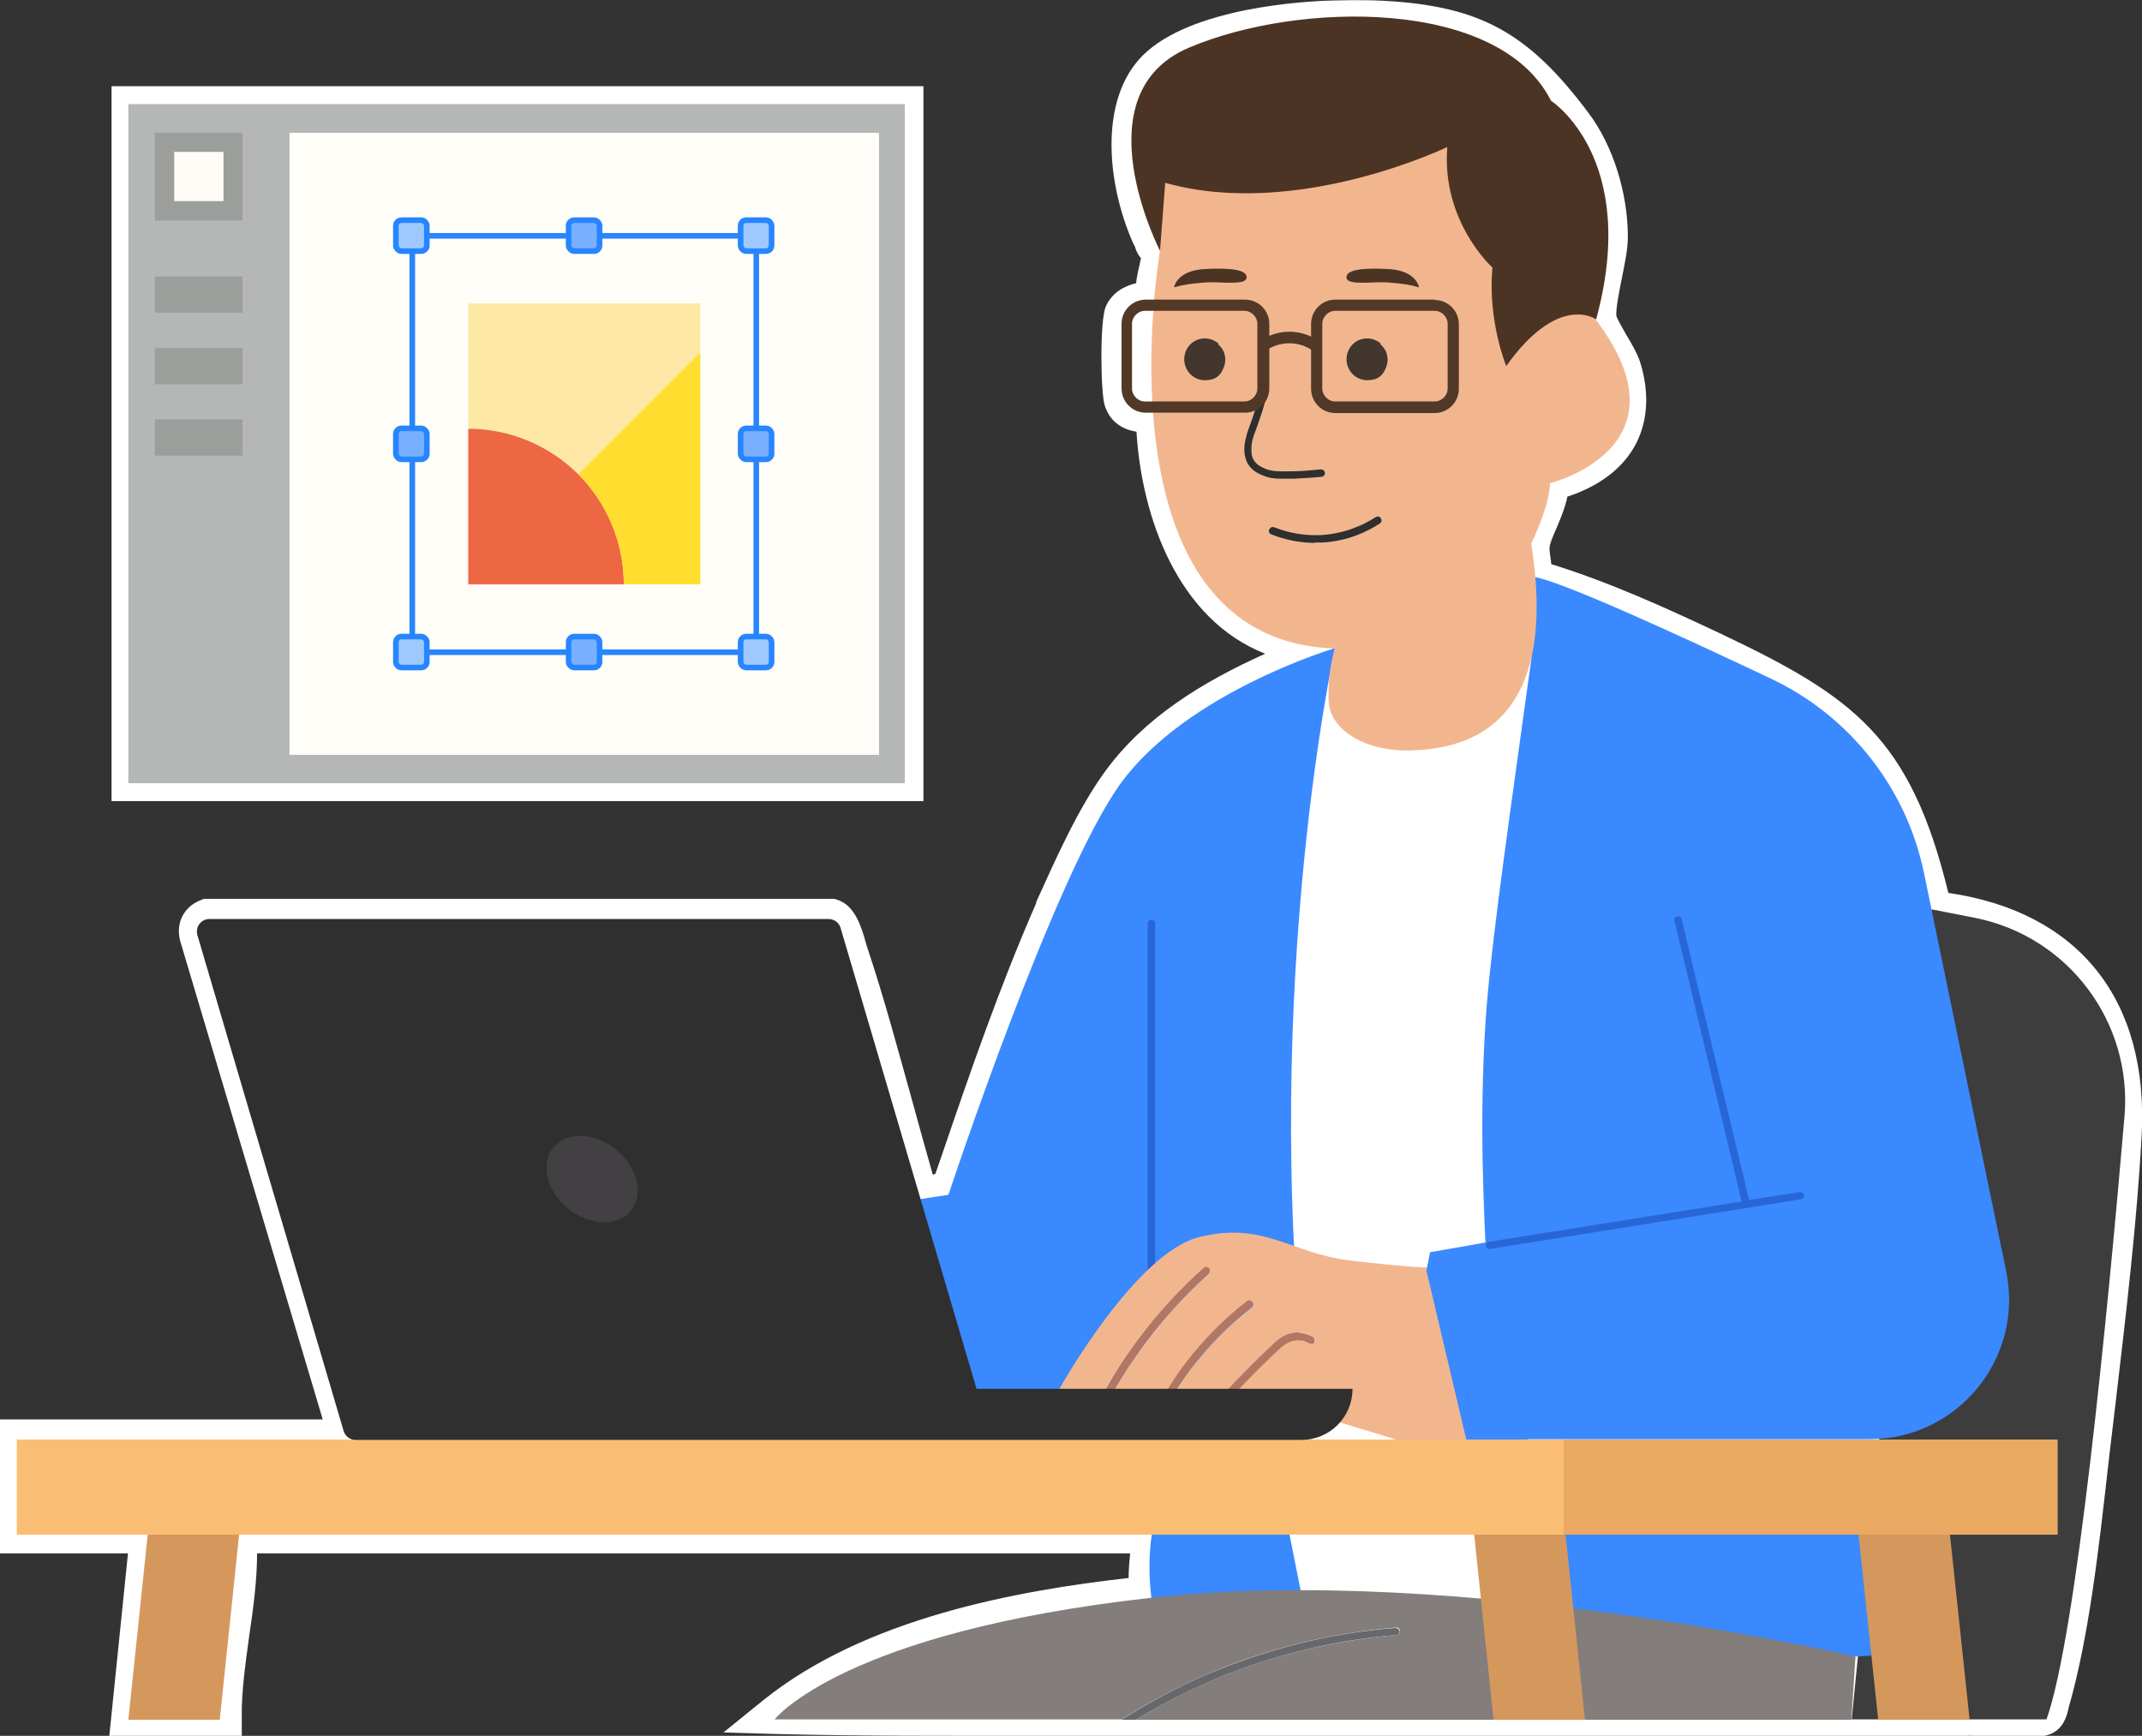 <?xml version="1.0" encoding="UTF-8"?>
<svg id="Livello_1" xmlns="http://www.w3.org/2000/svg" version="1.1" viewBox="0 0 574.1 465.2">
  <rect x="0" y="0" width="574.1" height="465.2" fill="#333333" stroke="none"/>
  <!-- Generator: Adobe Illustrator 29.0.1, SVG Export Plug-In . SVG Version: 2.1.0 Build 192)  -->
  <defs>
    <style>
      .st0 {
        fill: #79afff;
      }

      .st0, .st1, .st2 {
        stroke: #2785ff;
        stroke-miterlimit: 10;
        stroke-width: 1.5px;
      }

      .st3 {
        fill: #d5985c;
      }

      .st4 {
        fill: #3a89ff;
      }

      .st5 {
        fill: #fde8a5;
      }

      .st6 {
        fill: #837e7c;
      }

      .st7 {
        fill: #fff;
      }

      .st1 {
        fill: none;
      }

      .st8 {
        fill: #9c9e9c;
      }

      .st9 {
        fill: #2f2f2f;
      }

      .st10 {
        fill: #fffcf7;
      }

      .st11 {
        fill: #42362e;
      }

      .st12 {
        fill: #e9a962;
      }

      .st13 {
        fill: #f9be73;
      }

      .st2 {
        fill: #9dc9ff;
      }

      .st14 {
        fill: #424042;
      }

      .st15 {
        fill: #2866d8;
      }

      .st16 {
        fill: #fffdf7;
      }

      .st17 {
        fill: #4c3424;
      }

      .st18 {
        fill: #67686c;
      }

      .st19 {
        fill: #ffde30;
      }

      .st20 {
        fill: #ed6743;
      }

      .st21 {
        fill: #b37660;
      }

      .st22 {
        fill: #523826;
      }

      .st23 {
        fill: #f2b68f;
      }

      .st24 {
        fill: #3d3d3d;
      }

      .st25 {
        fill: #b5b6b6;
      }
    </style>
  </defs>
  <g>
    <g>
      <rect class="st7" x="34.9" y="28.1" width="207.6" height="181.6"/>
      <path class="st7" d="M247.6,214.7H29.9V23.1h217.6v191.6ZM39.9,204.7h197.6V33.1H39.9v171.6Z"/>
    </g>
    <g>
      <path class="st7" d="M518.1,243.6c-9.5-41.6-22.4-52.1-59.5-69.7-15.1-7.2-31.2-14.4-47.3-19.1-.2-2.8-1.1-6.1-1-8.4.3-4.7,5.6-11.7,5.1-17.4,15.3-3.6,24.4-14.2,19.5-30.3-1.3-4.3-6.4-10.3-6.7-13.7-.4-5.2,3-15.4,3-21.5,0-10.2-3.4-22.1-9.6-30.3-14.9-19.7-26-26.7-51.3-28-4.7-.3-10.2-.2-15,0-13,.5-39.1,3.9-47.4,15-8.4,11.3-5,31.2.6,43.2.7,1.5.5,3.1,2.8,2.6-.4,4.3-2.5,9.3-2,14-3,.2-7,.8-8.5,4-1,2.2-.9,20.4,0,23,1.4,4.2,5.1,3.7,8.5,3.9.4,23.2,9.6,52.6,33.9,60.4,3.9,1.2,8,1.6,12,2.5-20.3,7.9-42.2,18-55.3,36-7.1,9.7-12.9,23-17.8,34.1-10.7,24.3-19.1,49.7-27.7,74.8l-8,1.7c-6.4-21.4-11.7-43.4-18.7-64.6-.9-2.8-2.2-9.2-5-10H55.6c-2.2.8-3.1,2.8-2.5,5l39.8,133.5c-.2,0-1.6,1.1-3.4,1.1-28.2,0-56.3-.2-84.5,0v25.9c11.6,0,23.3,0,34.9,0l-5,48.9h25c-.3-14.9,4.5-31.3,4-45.9l2.4-3.1h242.1c0,5.7-1.9,10.4,0,16-33.5,3.5-74.3,11-100.8,32.4,31.2.9,62.6.5,93.8.5,1,0,2,0,3,0,31.6,0,63.2,0,94.8,0,8.3,0,16.7,0,25,0,23.9,0,47.9,0,71.9,0,2.3,0,4.7,0,7,0,8,0,16,0,24,0,4.4,0,17.3.9,20.3-.1,1.6-.5,1.8-2.5,2.2-3.8,6.1-21.1,8.8-50.2,11.4-72.4,3-25.5,6.6-54.4,8-79.8,1.9-34.9-16.1-56.6-50.9-60.4Z"/>
      <path class="st7" d="M541.2,465.5c-2.4,0-5.3,0-8.6-.2-2.2,0-4.3-.2-5.5-.1-4.6,0-9.3,0-13.8,0-3.4,0-6.8,0-10.2,0-1.2,0-2.5,0-3.7,0-1.1,0-2.2,0-3.3,0-14.1,0-28.5,0-42.4,0-9.8,0-19.7,0-29.5,0-4.2,0-8.5,0-12.8,0-4.1,0-8.1,0-12.2,0-29.5,0-60.5,0-94.8,0h-3c-8.1,0-16.1,0-24.2,0-22.9,0-46.5.1-69.8-.5l-13.5-.4,10.5-8.5c27.3-22.1,68-29.5,98.1-32.9,0-2.4.2-4.5.4-6.6H68.9c0,7.2-1,14.7-2.1,22.1-1,7.3-2.1,14.9-2,21.7v5.1c0,0-35.5,0-35.5,0l5-48.9c-4.3,0-8.6,0-12.8,0-5.5,0-11.1,0-16.6,0H0v-35.9h5c16.1,0,32.4,0,48.2,0,11.1,0,22.2,0,33.3,0l-38.2-128.2c-1.3-4.8,1-9.3,5.6-11l.8-.3h168.9s.7.2.7.2c4.9,1.5,6.6,7.4,7.8,11.7.2.6.3,1.1.5,1.6,4.3,12.9,7.9,26.3,11.5,39.2,1.9,7,3.9,14.1,5.9,21.2l.7-.2,1.8-5.2c7.6-22.3,15.6-45.4,25.2-67.3v-.3c5-11,11-24.7,18.3-34.8,10.6-14.7,26.4-24.3,43.1-31.8-23.4-9.2-33.1-36.5-34.5-59.5-3.1-.5-6.9-2.1-8.5-7-1.1-3.3-1.4-22.9.3-26.6,1.7-3.8,5.1-5.5,8.1-6.2.2-2,.7-3.9,1.1-5.7,0-.4.2-.7.2-1-.6-.7-1.2-1.7-1.6-3,0-.1,0-.3-.2-.4-6.6-14.3-9.5-35.6,0-48.3C314.6,3,345.8.6,355.2.2c3.2-.1,9.6-.3,15.5,0,25.9,1.4,38.8,8.4,55,30,6.6,8.7,10.6,21.5,10.6,33.3,0,3.4-.9,7.5-1.7,11.5-.7,3.5-1.5,7.6-1.4,9.6.2.8,1.7,3.4,2.6,5,1.5,2.5,3.1,5.2,3.9,7.8,2.5,8.3,1.9,16.1-1.7,22.4-3.5,6.1-9.7,10.6-17.9,13.3-.6,2.9-1.8,5.8-2.9,8.4-.9,2-1.9,4.3-1.9,5.5,0,.7.2,2.2.4,3.4,0,.2,0,.5.1.8,15.2,4.7,30.5,11.6,44.9,18.4,36.1,17.1,51.3,27.9,61.5,69.7,35,5.1,53.8,28.7,51.8,65.1-1.2,22.8-4.3,48.8-7,71.8l-1,8.4c-.4,3-.7,6.1-1.1,9.4-2.4,21.2-5.1,45.2-10.5,63.8,0,.2,0,.3-.1.5-.4,1.6-1.3,5.3-5.2,6.6-1.6.6-4.3.7-7.8.7ZM527.4,455.2c1.4,0,3.3,0,5.5.1,3,.1,8.8.3,11.6.1,0-.2.1-.4.2-.6,5.2-17.8,7.9-41.4,10.2-62.2.4-3.2.7-6.4,1.1-9.4l1-8.4c2.7-22.8,5.7-48.6,7-71.1,1.8-32.6-14.3-51.6-46.4-55.1l-3.5-.4-.8-3.5c-8.9-38.9-19.5-48.6-56.8-66.3-15-7.1-30.9-14.3-46.5-18.8l-3.4-1-.2-3.5c0-.9-.2-2.1-.4-3.2-.3-1.9-.6-3.9-.5-5.8.2-2.9,1.4-5.8,2.7-8.8,1.2-2.8,2.6-5.9,2.4-7.9l-.4-4.3,4.2-1c7.2-1.7,12.5-5,15.1-9.5,2.3-3.9,2.5-8.8.8-14.5-.4-1.4-1.7-3.6-2.9-5.5-1.9-3.2-3.8-6.3-4-9.3-.3-3.4.6-7.8,1.5-12.4.7-3.5,1.5-7.1,1.5-9.5,0-9.6-3.4-20.3-8.6-27.3-14.5-19.2-24.7-24.8-47.6-26-5.5-.3-11.4-.1-14.5,0-17.4.7-37.6,5-43.5,13-6.5,8.8-4.5,25.7.8,37.5l4.2-.8-.6,6.7c-.2,1.9-.6,3.9-1.1,5.7-.6,2.6-1.2,5.1-.9,7.2l.6,5.1-5.2.4c-3.1.3-4,.7-4.2,1-.5,3.3-.5,16.9,0,19.6,0,0,0,0,0,0,.5.2,1.7.2,2.6.2.5,0,1,0,1.5,0l4.6.3v4.6c.4,21.3,8.6,48.7,30.5,55.7,2.1.7,4.4,1.1,6.8,1.5,1.5.3,3.1.5,4.7.9l16,3.6-15.3,6c-20.4,7.9-40.9,17.6-53.1,34.3-6.7,9.2-12.4,22.3-17.1,32.9v.3c-9.6,21.6-17.5,44.4-25,66.5l-3.6,10.6-15.3,3.2-1.3-4.4c-2.6-8.5-5-17.3-7.3-25.8-3.5-12.8-7.2-26-11.4-38.7-.2-.5-.4-1.2-.6-1.9-.3-1.1-1-3.4-1.6-4.6H58.3s41.2,138.5,41.2,138.5h-5.5c-1.1.5-2.6,1.1-4.5,1.1-12.1,0-24.2,0-36.3,0-14.2,0-28.8,0-43.2,0v16c3.8,0,7.7,0,11.5,0,6,0,12.3,0,18.4,0h5.5s-5,48.9-5,48.9h14.5c.3-6.1,1.1-12.2,2-18.2,1.1-8,2.2-15.5,1.9-22.5v-1.8c0,0,5-6.4,5-6.4h249.6c0,0,0,5.1,0,5.1,0,2.2-.3,4.2-.5,6-.4,3.1-.7,5.6.2,8.3l2,5.9-6.3.7c-25,2.6-59.4,7.8-85.6,22.8,18,.3,36.2.2,53.9.2,8.1,0,16.2,0,24.2,0h3c34.4,0,65.4,0,94.8,0,4.1,0,8.1,0,12.2,0,4.3,0,8.5,0,12.7,0,9.8,0,19.7,0,29.5,0,13.9,0,28.2,0,42.4,0,1.1,0,2.2,0,3.3,0,1.2,0,2.4,0,3.7,0,3.4,0,6.8,0,10.3,0,4.5,0,9.1,0,13.7,0,.1,0,.3,0,.4,0ZM305.8,105.7h0Z"/>
    </g>
  </g>
  <path class="st24" d="M517.7,243.7l11.7,2.3c25,5,42.2,28,40,53.3-4.6,53.6-12.9,139.2-20.9,161.5h-52.2l21.4-217.2h0Z"/>
  <g>
    <rect class="st25" x="34.4" y="27.9" width="208.1" height="182"/>
    <rect class="st16" x="77.6" y="35.6" width="158" height="166.7"/>
    <rect class="st1" x="110.5" y="63.2" width="92.2" height="111.6"/>
    <rect class="st2" x="106.1" y="59" width="8.3" height="8.3" rx="1.5" ry="1.5"/>
    <rect class="st0" x="152.4" y="59" width="8.3" height="8.3" rx="1.5" ry="1.5"/>
    <rect class="st2" x="198.5" y="59" width="8.3" height="8.3" rx="1.5" ry="1.5"/>
    <rect class="st2" x="106.1" y="170.6" width="8.3" height="8.3" rx="1.5" ry="1.5"/>
    <rect class="st0" x="152.4" y="170.6" width="8.3" height="8.3" rx="1.5" ry="1.5"/>
    <rect class="st2" x="198.5" y="170.6" width="8.3" height="8.3" rx="1.5" ry="1.5"/>
    <rect class="st0" x="106.1" y="114.8" width="8.3" height="8.3" rx="1.5" ry="1.5"/>
    <rect class="st0" x="198.5" y="114.8" width="8.3" height="8.3" rx="1.5" ry="1.5"/>
    <rect class="st8" x="41.5" y="35.6" width="23.5" height="23.5"/>
    <rect class="st8" x="41.5" y="74.1" width="23.5" height="9.7"/>
    <rect class="st8" x="41.5" y="93.3" width="23.5" height="9.7"/>
    <rect class="st8" x="41.5" y="112.4" width="23.5" height="9.7"/>
    <rect class="st10" x="46.7" y="40.7" width="13.2" height="13.2"/>
    <path class="st5" d="M187.7,81.3v13.1l-32.7,32.7h0c-7.6-7.6-18-12.2-29.5-12.2v-33.6s62.2,0,62.2,0Z"/>
    <path class="st20" d="M167.2,156.6h-41.7v-41.7c11.5,0,21.9,4.7,29.5,12.2h0c7.5,7.5,12.2,18,12.2,29.5Z"/>
    <path class="st19" d="M187.7,94.4v62.2h-20.5c0-11.5-4.7-21.9-12.2-29.5,0,0,32.7-32.7,32.7-32.7Z"/>
  </g>
  <g>
    <polygon class="st7" points="344.7 406.3 348.7 426.7 398.2 426.7 395.9 405 344.7 406.3"/>
    <path class="st4" d="M357.8,173.7s-39.5,11.7-57.4,36.2c-17.8,24.5-46.2,110.3-46.2,110.3l-13,2,16.1,51.6h97l47.2,11.9h99.6c23.7,0,41.4-21.8,36.6-45l-22-106.6c-4.7-22.9-19.9-42.2-41-52.2-24.7-11.7-55.3-25.7-63.1-27.2l-53.8,18.9h0Z"/>
    <path class="st4" d="M309.6,407.1s-2.6,8.2-1,21.2l40.1-1.5-4.6-23.2-34.5,3.6h0Z"/>
    <path class="st4" d="M417.1,407.3l5,28.1s53.6,10.6,79.4,8.3v-36.5h-84.4Z"/>
    <path class="st7" d="M357.8,173.7s-21.6,98.4-6.3,211.8l50.1.3c-1-10.3-2.1-24.2-2.9-40.7-1.2-24.1-2.1-43.9-.7-68.8,1-17.7,4.5-42.6,11.4-92.3.5-3.4.9-6.2,1.1-8-17.6-.8-35.1-1.6-52.7-2.3h0Z"/>
    <path class="st23" d="M309.1,41.5l1.8,25.8s-18.1,104.3,46.9,106.5c0,0-2,5.8-1.7,14s10.5,13.8,22.5,13.3,39.9-4.3,31.8-55.4c0,0,5.1-10.5,5-16.2,0,0,38.3-9.4,12.4-43.7l-3.3-11.9-24.6-8.7-9.5-28.9-48.6,10.6-32.7-5.4h0Z"/>
    <path class="st17" d="M310.9,67.2s-21.6-41.9,7.7-54.4,83.2-13.4,97.1,14.2c0,0,23.9,15.3,12.1,58.6,0,0-10-7.3-24.1,12.5,0,0-5-12.1-3.7-26.4,0,0-13.7-12.3-12.1-32.3,0,0-40.3,19.5-75.6,9.6l-1.4,18.3h0Z"/>
    <path class="st9" d="M352.5,145.5c-4,0-8-.8-11.8-2.3-.5-.2-.8-.8-.5-1.3.2-.5.8-.8,1.3-.6,4,1.6,8.3,2.3,12.6,2.1,6.5-.4,11.5-2.8,14.6-4.8.5-.3,1.1-.2,1.4.3s.2,1.1-.3,1.4c-3.2,2.1-8.6,4.8-15.6,5.1h-1.7Z"/>
    <path class="st17" d="M314.7,76.9s.7-4.4,8.2-4.8,11.5.3,11.2,2.4-7.3.9-11.1,1.2-5.9.6-8.3,1.3h0Z"/>
    <path class="st17" d="M380.3,76.9s-.7-4.4-8.2-4.8-11.5.3-11.2,2.4,7.3.9,11.1,1.2,5.9.6,8.3,1.3h0Z"/>
    <path class="st11" d="M326.6,92.1c-1-.9-2.3-1.4-3.7-1.4-3.1,0-5.5,2.5-5.5,5.6s2.5,5.6,5.5,5.6,4.2-1.3,5-3.2c.3-.7.5-1.5.5-2.3,0-1.7-.7-3.1-1.9-4.1v-.2Z"/>
    <path class="st11" d="M370.1,92.1c-1-.9-2.3-1.4-3.7-1.4-3.1,0-5.5,2.5-5.5,5.6s2.5,5.6,5.5,5.6,4.2-1.3,5-3.2c.3-.7.5-1.5.5-2.3,0-1.7-.7-3.1-1.9-4.1v-.2Z"/>
    <path class="st9" d="M343.9,128.3c-2.4,0-3.8-.2-5.2-.8-1.1-.4-3-1.2-4.2-3.1-.6-1-1-2.4-1-4s.5-3.8,1.3-5.9l.3-.8c1.1-3.1,2-5.7,2.5-8.4.3-1.9.4-3.8.2-5.8,0-.6.4-1,.9-1.1.6,0,1,.4,1.1.9.2,2.1,0,4.2-.3,6.3-.5,2.9-1.5,5.6-2.6,8.8l-.3.8c-.8,2.1-1.2,3.3-1.2,5.2s.3,2.3.7,3c.9,1.4,2.3,1.9,3.2,2.3,1.6.6,3.2.7,7.3.6,2.4,0,4.9-.3,7.4-.5.6,0,1,.3,1.1.9s-.4,1-.9,1.1c-2.5.2-5,.4-7.5.5h-3,.2Z"/>
    <path class="st15" d="M308.6,246.5c-.5,0-1,.4-1,1v96c0,.5.5,1,1,1s1-.5,1-1v-96c0-.6-.5-1-1-1h0Z"/>
    <path class="st22" d="M384.5,80.3h-26.6c-3.6,0-6.5,2.9-6.5,6.5v3.4c-1.5-.7-3.5-1.3-5.8-1.3h0c-2.1,0-4,.5-5.4,1.1v-3.2c0-3.6-2.9-6.5-6.5-6.5h-26.6c-3.6,0-6.5,2.9-6.5,6.5v17.3c0,3.6,2.9,6.5,6.5,6.5h26.6c3.6,0,6.5-2.9,6.5-6.5v-10.7c1.2-.7,3.1-1.4,5.4-1.4h0c2.6,0,4.6.9,5.8,1.7v10.5c0,3.6,2.9,6.5,6.5,6.5h26.6c3.6,0,6.5-2.9,6.5-6.5v-17.3c0-3.6-2.9-6.5-6.5-6.5h0ZM337,104.1c0,1.9-1.6,3.5-3.5,3.5h-26.6c-1.9,0-3.5-1.6-3.5-3.5v-17.3c0-1.9,1.6-3.5,3.5-3.5h26.6c1.9,0,3.5,1.6,3.5,3.5,0,0,0,17.3,0,17.3ZM388,104.1c0,1.9-1.6,3.5-3.5,3.5h-26.6c-1.9,0-3.5-1.6-3.5-3.5v-17.3c0-1.9,1.6-3.5,3.5-3.5h26.6c1.9,0,3.5,1.6,3.5,3.5,0,0,0,17.3,0,17.3Z"/>
    <path class="st23" d="M393,385.8h-18.9c0-.1-32.6-9.9-32.6-9.9l-12.2-.8c6.4-6.8,11.2-11.5,13.8-13.8.7-.6,2.1-2,4.2-2.1,1.2-.1,2.4.2,3.7.9.5.3,1.1.1,1.4-.4s.1-1.1-.4-1.4c-1.6-.9-3.2-1.3-4.8-1.1-2.7.2-4.6,1.9-5.4,2.6-2.7,2.4-8,7.6-15,15.1l-12.5-.8c2.1-3.5,4.5-7,7.2-10.1,4.1-5,8.8-9.6,14-13.6.4-.3.5-1,.2-1.4s-1-.5-1.4-.2c-5.3,4.1-10.1,8.8-14.3,13.9-2.9,3.5-5.5,7.3-7.9,11.3l-13.8-.9c2.7-4.7,5.7-9.2,8.9-13.5,5-6.6,10.6-12.7,16.7-18.2.4-.4.5-1,0-1.4-.4-.4-1-.5-1.4,0-6.2,5.6-12,11.8-17,18.5-3.5,4.6-6.7,9.5-9.5,14.6l-12.1-.8s20.3-36.5,37.6-40.8c17.4-4.2,24.5,4.4,40.2,6.3s23,2,23,2c0,0,26,24.9,8.3,46.1h0Z"/>
    <path class="st21" d="M323.9,341.3c-6.1,5.5-11.8,11.7-16.7,18.2-3.2,4.3-6.2,8.8-8.9,13.5h-2.2c2.8-5.2,6-10.1,9.5-14.7,5-6.7,10.8-12.9,17-18.5.4-.4,1-.3,1.4,0,.4.4.3,1,0,1.4h0Z"/>
    <path class="st21" d="M335.4,350.3c-5.1,4-9.8,8.6-14,13.6-2.6,3.2-5,6.6-7.2,10.1h-2.2c2.3-4.1,5-7.9,7.9-11.4,4.2-5.1,9-9.8,14.3-13.9.4-.3,1.1-.3,1.4.2.3.4.3,1.1-.2,1.4h0Z"/>
    <path class="st21" d="M352.4,359.7c-.3.5-.9.6-1.4.4-1.2-.7-2.5-1-3.7-.9-2,.2-3.5,1.5-4.2,2.1-2.5,2.3-7.3,7-13.8,13.8l-2.6-.2c7-7.5,12.3-12.6,15-15.1.8-.7,2.6-2.4,5.4-2.6,1.6-.1,3.2.2,4.8,1.1.5.3.6.9.4,1.4h.1Z"/>
    <polygon class="st4" points="398.1 333 383.3 335.6 382.3 340.5 393 385.8 401.5 385.8 409.5 385.8 401.7 332.4 398.1 333"/>
    <path class="st15" d="M482.3,319.5l-13.5,2.1-18.1-75.3c-.1-.5-.7-.9-1.2-.7-.5.1-.9.7-.7,1.2l18,75.2-67.7,10.8c-.5,0-.9.6-.8,1.1,0,.5.5.8,1,.8s.1,0,.2,0l83.2-13.3c.5,0,.9-.6.8-1.1s-.6-.9-1.1-.8h-.1Z"/>
    <path class="st6" d="M497.3,444.1l-1.1,16.8h-191.8c7.9-4.8,16.1-8.9,24.7-12.3,14.4-5.6,29.6-9.1,45.2-10.4.5,0,1-.5.9-1.1,0-.5-.5-1-1.1-.9-15.7,1.3-31.1,4.8-45.7,10.5-9.6,3.8-19,8.5-27.7,14.1h-93.1s18.2-23.4,101-32.6c82.8-9.2,188.8,15.8,188.8,15.8h0Z"/>
    <path class="st18" d="M375.2,437.1c0,.6-.4,1-.9,1.1-15.5,1.2-30.7,4.8-45.2,10.4-8.5,3.4-16.8,7.5-24.7,12.3h-3.8c8.8-5.6,18.1-10.4,27.7-14.1,14.6-5.7,30-9.3,45.7-10.5.6,0,1,.4,1.1.9h0Z"/>
  </g>
  <g>
    <polygon class="st3" points="64.9 403.5 40.4 403.5 34.4 460.9 58.9 460.9 64.9 403.5"/>
    <polygon class="st3" points="394.3 403.5 418.8 403.5 424.8 460.9 400.3 460.9 394.3 403.5"/>
    <polygon class="st3" points="497.3 403.5 521.8 403.5 527.9 460.9 503.4 460.9 497.3 403.5"/>
    <rect class="st13" x="4.5" y="385.8" width="414.6" height="25.5"/>
    <rect class="st12" x="419.1" y="385.8" width="132.4" height="25.5"/>
  </g>
  <g>
    <path class="st9" d="M261.7,372.1l-36.4-123.4c-.4-1.4-1.7-2.4-3.2-2.4H56.1c-2.2,0-3.8,2.1-3.2,4.3l39.2,132.9c.4,1.4,1.7,2.4,3.2,2.4h253.5c7.6,0,13.7-6.1,13.7-13.7h-100.8Z"/>
    <path class="st14" d="M170.5,316c1.8,6.4-2.1,11.6-8.6,11.6s-13.2-5.2-15-11.6,2.1-11.6,8.6-11.6,13.2,5.2,15,11.6Z"/>
  </g>
</svg>